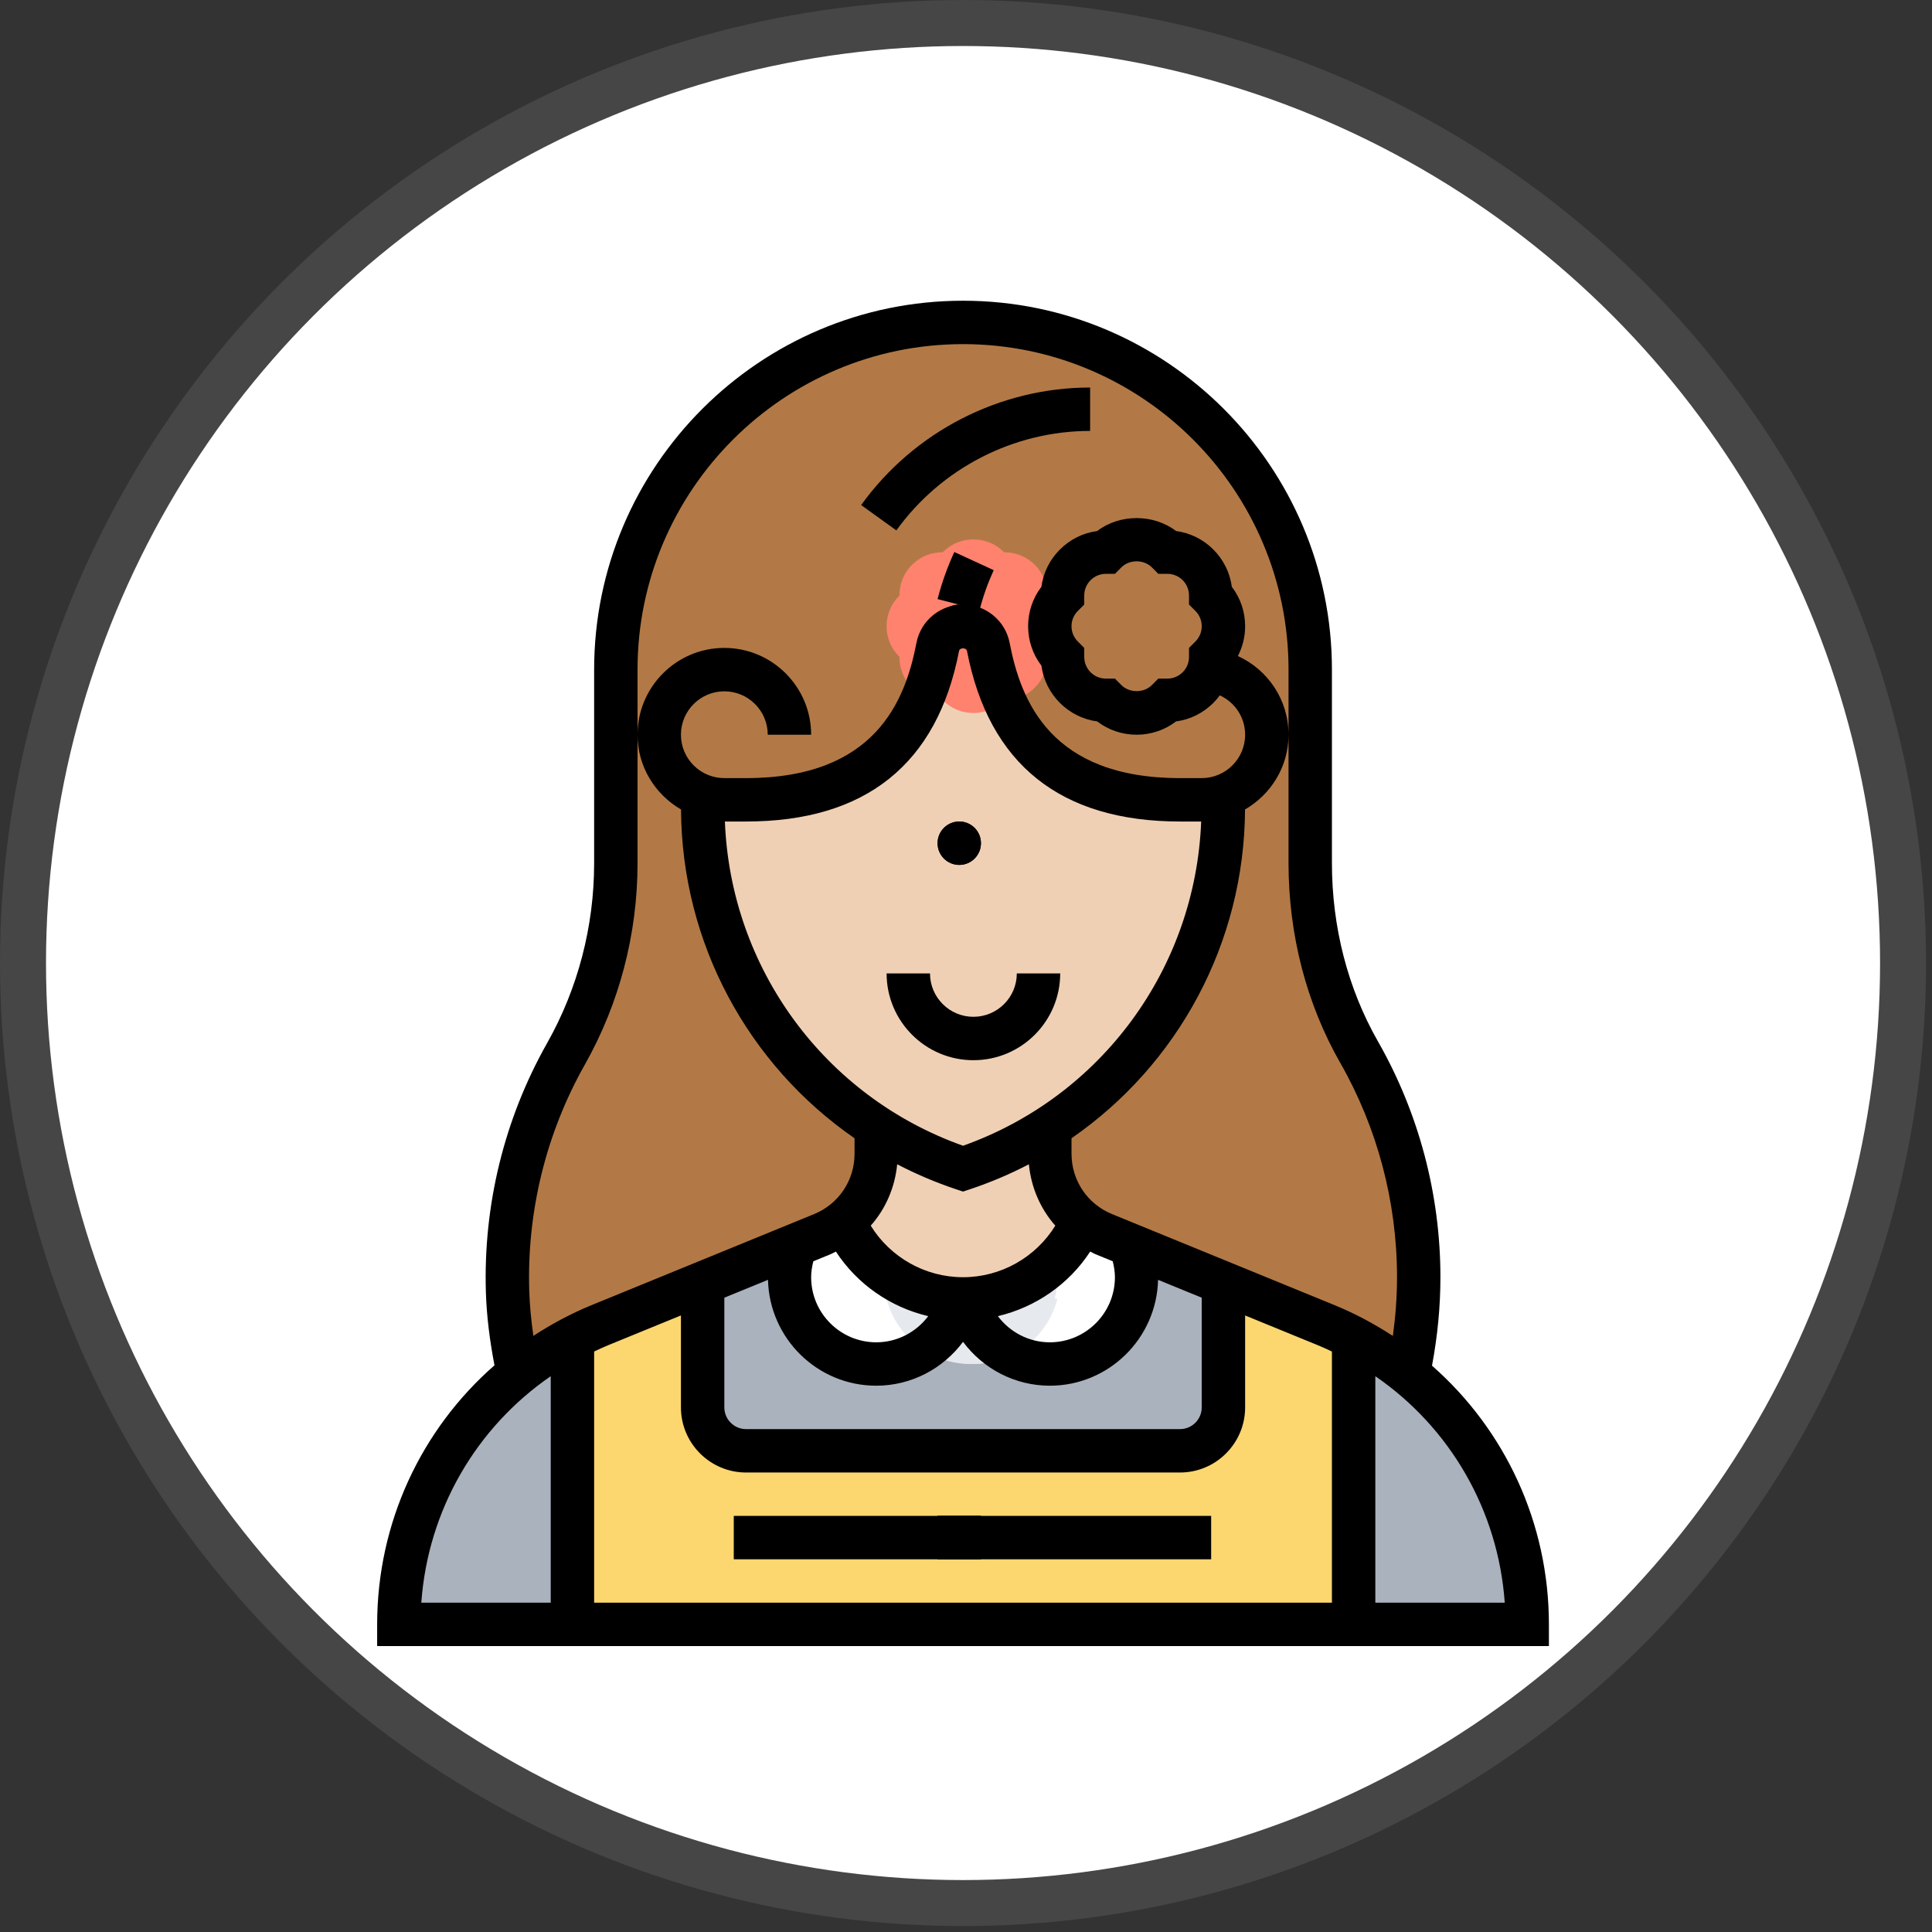 <svg width="84" height="84" viewBox="0 0 84 84" fill="none" xmlns="http://www.w3.org/2000/svg">
<rect x="0" y="0" width="84" height="84" fill="#333333" stroke="none"/>
<circle cx="41.871" cy="41.871" r="40.871" fill="white" stroke="#464646" stroke-width="2"/>
<path d="M61.395 59.738C62.48 60.616 63.414 61.644 64.178 62.795C65.697 65.059 66.565 67.776 66.565 70.626H59.017V58.172C59.866 58.615 60.668 59.144 61.395 59.738Z" fill="#AAB2BD"/>
<path d="M25.053 58.172V70.626H17.505C17.505 66.333 19.458 62.352 22.685 59.729C23.411 59.134 24.204 58.615 25.053 58.172Z" fill="#AAB2BD"/>
<path d="M42.158 56.474C42.573 58.097 44.054 59.304 45.809 59.304C47.894 59.304 49.583 57.615 49.583 55.531C49.583 55.04 49.488 54.568 49.319 54.134L53.356 55.785V61.191C53.356 62.229 52.507 63.078 51.47 63.078H32.601C31.563 63.078 30.714 62.229 30.714 61.191V55.785L34.752 54.134C34.582 54.568 34.487 55.04 34.487 55.531C34.487 57.615 36.176 59.304 38.261 59.304C40.016 59.304 41.497 58.097 41.913 56.474V56.465C41.95 56.474 41.997 56.474 42.035 56.474C42.073 56.474 42.12 56.474 42.158 56.465V56.474Z" fill="#AAB2BD"/>
<path d="M59.222 58.172V70.626H25.258V58.172C25.645 57.965 26.041 57.785 26.447 57.615L30.919 55.785V61.191C30.919 62.229 31.768 63.078 32.806 63.078H51.675C52.712 63.078 53.562 62.229 53.562 61.191V55.785L58.033 57.615C58.439 57.785 58.835 57.965 59.222 58.172Z" fill="#FCD770"/>
<path d="M40.916 53.106C41.775 55.049 43.709 56.427 45.973 56.464V56.474C45.558 58.097 44.077 59.304 42.322 59.304C40.237 59.304 38.548 57.615 38.548 55.53C38.548 55.04 38.643 54.568 38.813 54.134L39.973 53.662C40.313 53.521 40.633 53.332 40.916 53.106Z" fill="#E6E9ED"/>
<path d="M44.549 53.662L45.709 54.134C45.879 54.568 45.973 55.04 45.973 55.53C45.973 57.615 44.285 59.304 42.2 59.304C40.445 59.304 38.964 58.097 38.548 56.474V56.464C40.813 56.427 42.747 55.049 43.605 53.106C43.888 53.332 44.209 53.521 44.549 53.662Z" fill="#E6E9ED"/>
<path d="M58.967 45.747C57.542 43.247 56.844 40.407 56.844 37.529V31.944V29.114C56.844 20.774 50.089 14.019 41.749 14.019C33.409 14.019 26.654 20.774 26.654 29.114V31.944V37.529C26.654 40.435 25.909 43.294 24.484 45.822C22.767 48.86 21.823 52.398 21.946 56.172C21.984 57.389 22.144 58.578 22.399 59.729C23.125 59.134 23.918 58.615 24.767 58.172C25.154 57.965 25.55 57.785 25.956 57.615L30.428 55.785L34.466 54.134L35.626 53.662C35.966 53.521 36.287 53.332 36.57 53.106C37.447 52.398 37.975 51.323 37.975 50.162V48.992C36.239 47.87 34.749 46.435 33.551 44.785C31.569 42.03 30.428 38.661 30.428 35.105V34.614V34.605C30.72 34.718 31.041 34.775 31.371 34.775H32.315C38.777 34.775 40.164 30.671 40.655 28.123C40.749 27.604 41.211 27.227 41.749 27.227C42.287 27.227 42.749 27.604 42.843 28.123C43.334 30.671 44.721 34.775 51.184 34.775H52.127C52.457 34.775 52.778 34.718 53.071 34.605V34.614V35.105C53.071 40.803 50.155 45.992 45.523 48.992V50.162C45.523 51.323 46.051 52.398 46.929 53.106C47.212 53.332 47.532 53.521 47.872 53.662L49.033 54.134L53.071 55.785L57.542 57.615C57.948 57.785 58.344 57.965 58.731 58.172C59.58 58.615 60.382 59.144 61.109 59.738C61.401 58.38 61.562 56.974 61.562 55.53C61.562 51.964 60.618 48.634 58.967 45.747Z" fill="#B27946"/>
<path d="M46.692 53.106C45.834 55.049 43.9 56.427 41.636 56.465C41.598 56.474 41.551 56.474 41.513 56.474C41.475 56.474 41.428 56.474 41.39 56.465C39.126 56.427 37.192 55.049 36.333 53.106C37.211 52.398 37.739 51.323 37.739 50.162V48.992C38.9 49.747 40.164 50.36 41.513 50.813C42.862 50.36 44.126 49.747 45.287 48.992V50.162C45.287 51.323 45.815 52.398 46.692 53.106Z" fill="#F0D0B4"/>
<path d="M53.438 35.105C53.438 40.803 50.523 45.992 45.891 48.992C44.73 49.747 43.466 50.36 42.117 50.813C40.768 50.36 39.504 49.747 38.343 48.992C36.607 47.87 35.117 46.436 33.919 44.785C31.937 42.03 30.796 38.662 30.796 35.105V34.614V34.605C31.088 34.718 31.409 34.775 31.739 34.775H32.683C39.145 34.775 40.532 30.671 41.023 28.123C41.117 27.604 41.579 27.227 42.117 27.227C42.655 27.227 43.117 27.604 43.212 28.123C43.702 30.671 45.089 34.775 51.552 34.775H52.495C52.825 34.775 53.146 34.718 53.438 34.605V34.614V35.105Z" fill="#F0D0B4"/>
<path d="M43.653 24.01C44.143 24.01 44.624 24.189 44.992 24.557C45.36 24.925 45.539 25.406 45.539 25.897C45.889 26.236 46.096 26.708 46.096 27.227C46.096 27.746 45.889 28.218 45.539 28.557C45.539 29.048 45.36 29.529 44.992 29.897C44.624 30.265 44.143 30.444 43.653 30.444C43.313 30.793 42.841 31.001 42.322 31.001C41.803 31.001 41.332 30.793 40.992 30.444C40.501 30.444 40.02 30.265 39.652 29.897C39.284 29.529 39.105 29.048 39.105 28.557C38.756 28.218 38.548 27.746 38.548 27.227C38.548 26.708 38.756 26.236 39.105 25.897C39.105 25.406 39.284 24.925 39.652 24.557C40.02 24.189 40.501 24.01 40.992 24.01C41.332 23.661 41.803 23.453 42.322 23.453C42.841 23.453 43.313 23.661 43.653 24.01Z" fill="#FF826E"/>
<path d="M41.707 37.605C42.228 37.605 42.65 37.182 42.65 36.661C42.65 36.14 42.228 35.718 41.707 35.718C41.186 35.718 40.764 36.14 40.764 36.661C40.764 37.182 41.186 37.605 41.707 37.605Z" fill="black"/>
<path d="M41.707 37.605C42.228 37.605 42.65 37.182 42.65 36.661C42.65 36.14 42.228 35.718 41.707 35.718C41.186 35.718 40.764 36.14 40.764 36.661C40.764 37.182 41.186 37.605 41.707 37.605Z" fill="black"/>
<path d="M42.322 44.209C41.282 44.209 40.435 43.363 40.435 42.322H38.548C38.548 44.404 40.241 46.096 42.322 46.096C44.404 46.096 46.096 44.404 46.096 42.322H44.209C44.209 43.363 43.363 44.209 42.322 44.209Z" fill="black"/>
<path d="M43.205 24.79L41.492 24.001C41.189 24.66 40.944 25.348 40.764 26.048L42.592 26.518C42.743 25.929 42.95 25.347 43.205 24.79Z" fill="black"/>
<path d="M47.397 18.736V16.849C43.469 16.849 39.747 18.759 37.441 21.959L38.972 23.061C40.924 20.353 44.073 18.736 47.397 18.736Z" fill="black"/>
<path d="M41.707 28.17C42.228 28.17 42.65 27.748 42.65 27.227C42.65 26.706 42.228 26.283 41.707 26.283C41.186 26.283 40.764 26.706 40.764 27.227C40.764 27.748 41.186 28.17 41.707 28.17Z" fill="black"/>
<path d="M62.261 59.377C62.499 58.11 62.627 56.819 62.627 55.531C62.627 51.934 61.687 48.389 59.91 45.276C58.601 42.983 57.91 40.305 57.91 37.532V29.114C57.91 20.27 50.715 13.075 41.871 13.075C33.027 13.075 25.832 20.27 25.832 29.114V37.533C25.832 40.282 25.124 42.988 23.784 45.359C21.925 48.651 21.006 52.399 21.126 56.199C21.159 57.245 21.297 58.304 21.499 59.361C18.31 62.152 16.398 66.211 16.398 70.626V71.569H67.344V70.626C67.344 66.22 65.439 62.168 62.261 59.377ZM23.011 56.139C22.903 52.684 23.739 49.278 25.428 46.288C26.927 43.634 27.719 40.607 27.719 37.533V31.944V29.114C27.719 21.311 34.068 14.962 41.871 14.962C49.674 14.962 56.023 21.311 56.023 29.114V31.944V37.532C56.023 40.633 56.8 43.635 58.272 46.212C59.887 49.039 60.74 52.262 60.74 55.531C60.74 56.384 60.675 57.239 60.56 58.085C59.768 57.569 58.926 57.114 58.026 56.746L48.347 52.785C47.278 52.349 46.588 51.321 46.588 50.166V49.489C51.207 46.297 54.103 41.014 54.132 35.194C55.257 34.541 56.023 33.336 56.023 31.944C56.023 30.428 55.128 29.121 53.821 28.523C54.025 28.127 54.136 27.686 54.136 27.227C54.136 26.599 53.933 26.002 53.558 25.513C53.476 24.901 53.198 24.335 52.754 23.891C52.309 23.448 51.745 23.169 51.133 23.088C50.154 22.338 48.682 22.338 47.703 23.088C47.092 23.169 46.527 23.448 46.083 23.892C45.638 24.336 45.36 24.901 45.278 25.513C44.904 26.002 44.701 26.599 44.701 27.227C44.701 27.855 44.904 28.452 45.279 28.941C45.361 29.553 45.639 30.119 46.084 30.563C46.528 31.006 47.092 31.285 47.704 31.366C48.193 31.741 48.79 31.944 49.419 31.944C50.047 31.944 50.644 31.741 51.133 31.366C51.744 31.285 52.309 31.006 52.754 30.562C52.856 30.459 52.949 30.348 53.034 30.233C53.689 30.532 54.136 31.186 54.136 31.944C54.136 32.985 53.289 33.831 52.249 33.831H51.306C45.682 33.831 44.384 30.473 43.897 27.95C43.711 26.985 42.859 26.284 41.871 26.284C40.883 26.284 40.031 26.984 39.846 27.949C39.358 30.473 38.059 33.831 32.437 33.831H31.493C30.452 33.831 29.606 32.985 29.606 31.944C29.606 30.904 30.452 30.057 31.493 30.057C32.534 30.057 33.38 30.904 33.38 31.944H35.267C35.267 29.863 33.574 28.17 31.493 28.17C29.412 28.17 27.719 29.863 27.719 31.944C27.719 33.336 28.485 34.541 29.61 35.195C29.639 41.014 32.535 46.297 37.154 49.49V50.167C37.154 51.322 36.464 52.349 35.395 52.787L25.716 56.747C24.819 57.114 23.979 57.567 23.19 58.081C23.098 57.43 23.032 56.781 23.011 56.139ZM26.431 58.492L29.606 57.193V61.191C29.606 62.752 30.876 64.022 32.437 64.022H51.306C52.866 64.022 54.136 62.752 54.136 61.191V57.194L57.31 58.493C57.514 58.576 57.712 58.67 57.91 58.763V69.682H25.832V58.762C26.03 58.669 26.228 58.576 26.431 58.492ZM41.871 49.815C35.843 47.672 31.765 42.09 31.517 35.718H32.437C37.633 35.718 40.749 33.224 41.697 28.306C41.728 28.148 42.013 28.149 42.044 28.306C42.993 33.224 46.109 35.718 51.306 35.718H52.225C51.977 42.09 47.899 47.672 41.871 49.815ZM41.573 51.709L41.871 51.808L42.169 51.709C43.063 51.41 43.919 51.046 44.734 50.621C44.831 51.627 45.234 52.556 45.883 53.289C45.032 54.667 43.52 55.531 41.871 55.531C40.222 55.531 38.709 54.667 37.858 53.289C38.508 52.556 38.91 51.627 39.008 50.621C39.822 51.045 40.679 51.41 41.573 51.709ZM48.38 54.838C48.436 55.063 48.475 55.294 48.475 55.531C48.475 57.091 47.205 58.361 45.645 58.361C44.733 58.361 43.908 57.92 43.386 57.224C45.029 56.835 46.471 55.839 47.4 54.416C47.478 54.453 47.55 54.499 47.633 54.532L48.38 54.838ZM36.11 54.532C36.191 54.499 36.265 54.453 36.343 54.416C37.272 55.839 38.714 56.835 40.357 57.224C39.834 57.92 39.01 58.361 38.097 58.361C36.537 58.361 35.267 57.091 35.267 55.531C35.267 55.294 35.306 55.063 35.363 54.838L36.11 54.532ZM33.391 55.645C33.453 58.192 35.536 60.248 38.097 60.248C39.624 60.248 41.001 59.508 41.871 58.341C42.741 59.508 44.118 60.248 45.645 60.248C48.206 60.248 50.288 58.192 50.351 55.645L52.249 56.421V61.191C52.249 61.711 51.826 62.135 51.306 62.135H32.437C31.916 62.135 31.493 61.711 31.493 61.191V56.421L33.391 55.645ZM46.865 27.894C46.686 27.716 46.588 27.479 46.588 27.227C46.588 26.975 46.686 26.738 46.865 26.56L47.141 26.284V25.892C47.141 25.64 47.239 25.402 47.417 25.225C47.595 25.047 47.833 24.949 48.084 24.949H48.476L48.752 24.671C49.106 24.316 49.731 24.316 50.085 24.671L50.361 24.949H50.753C51.005 24.949 51.242 25.047 51.42 25.224C51.597 25.402 51.696 25.639 51.696 25.892V26.284L51.972 26.56C52.151 26.738 52.249 26.975 52.249 27.227C52.249 27.479 52.151 27.716 51.972 27.894L51.696 28.17V28.562C51.696 28.814 51.598 29.052 51.42 29.229C51.242 29.407 51.005 29.505 50.753 29.505H50.361L50.085 29.783C49.731 30.139 49.106 30.139 48.752 29.783L48.476 29.505H48.084C47.833 29.505 47.595 29.407 47.417 29.23C47.24 29.052 47.141 28.815 47.141 28.562V28.17L46.865 27.894ZM23.945 59.835V69.682H18.318C18.603 65.671 20.692 62.072 23.945 59.835ZM59.797 69.682V59.835C63.05 62.071 65.139 65.67 65.424 69.682H59.797Z" fill="black"/>
<path d="M40.764 65.908H42.65V67.795H40.764V65.908Z" fill="black"/>
<path d="M31.903 65.908H52.659V67.795H31.903V65.908Z" fill="black"/>
<path d="M40.764 65.908H42.65V67.795H40.764V65.908Z" fill="black"/>
</svg>
